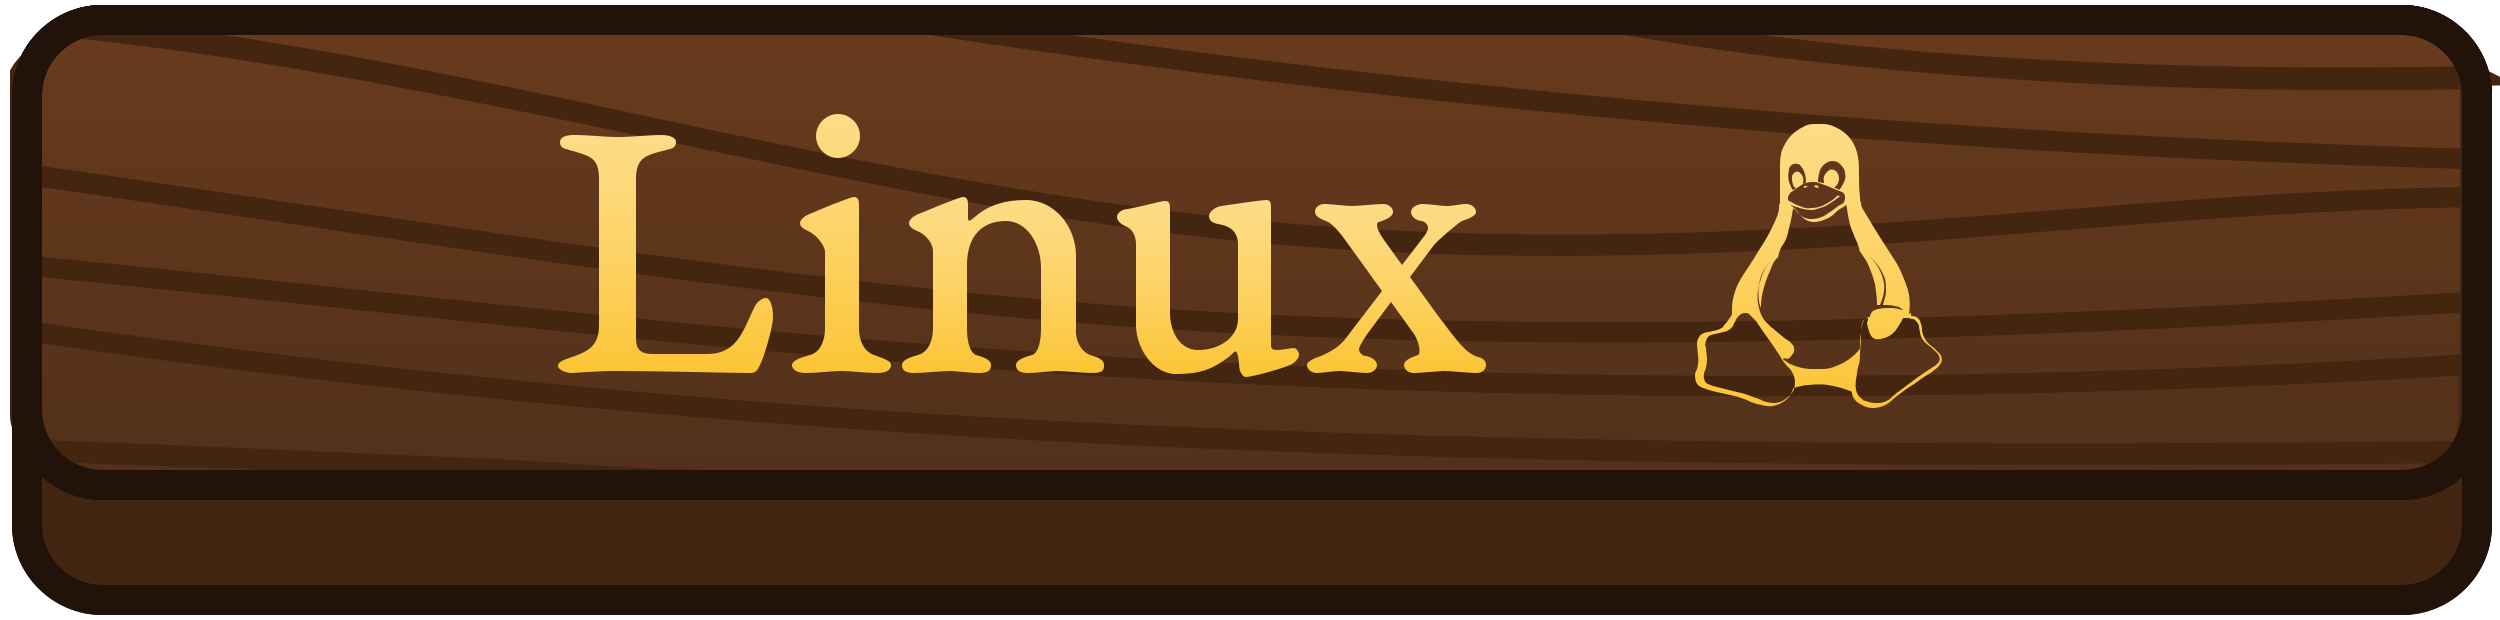 <?xml version="1.0" encoding="utf-8"?>
<!-- Generator: Adobe Illustrator 19.0.0, SVG Export Plug-In . SVG Version: 6.00 Build 0)  -->
<svg version="1.1" id="Layer_1" xmlns="http://www.w3.org/2000/svg" xmlns:xlink="http://www.w3.org/1999/xlink" x="0px" y="0px"
	 viewBox="-172 389.9 250 62" style="enable-background:new -172 389.9 250 62;" xml:space="preserve">
<style type="text/css">
	.st0{fill:#422611;stroke:#211309;stroke-width:3;stroke-miterlimit:10;}
	.st1{fill:url(#XMLID_2_);stroke:#211309;stroke-width:3;stroke-miterlimit:10;}
	.st2{fill:none;stroke:#442610;stroke-width:2;stroke-miterlimit:10;}
	.st3{fill:none;stroke:#211309;stroke-width:3;stroke-miterlimit:10;}
	.st4{fill:url(#XMLID_3_);}
	.st5{fill:url(#XMLID_4_);}
	.st6{fill:url(#XMLID_5_);}
	.st7{fill:url(#XMLID_6_);}
	.st8{fill:url(#XMLID_7_);}
	.st9{fill:url(#XMLID_8_);}
	.st10{fill:url(#XMLID_9_);}
	.st11{fill:url(#XMLID_10_);}
</style>
<g>
	<g id="XMLID_1673_">
		<g id="XMLID_1679_">
			<path id="XMLID_1681_" class="st0" d="M68.2,449.9h-230c-4.1,0-7.5-3.4-7.5-7.5v-43c0-4.1,3.4-7.5,7.5-7.5h230
				c4.1,0,7.5,3.4,7.5,7.5v43C75.7,446.5,72.3,449.9,68.2,449.9z"/>
			
				<linearGradient id="XMLID_2_" gradientUnits="userSpaceOnUse" x1="-46.8" y1="438.613" x2="-46.8" y2="392.113" gradientTransform="matrix(1 0 0 1 0 -0.22)">
				<stop  offset="0" style="stop-color:#51301A"/>
				<stop  offset="1" style="stop-color:#693B1D"/>
			</linearGradient>
			<path id="XMLID_1680_" class="st1" d="M68.2,438.4h-230c-4.1,0-7.5-3.4-7.5-7.5v-31.5c0-4.1,3.4-7.5,7.5-7.5h230
				c4.1,0,7.5,3.4,7.5,7.5v31.5C75.7,435,72.3,438.4,68.2,438.4z"/>
		</g>
		<g id="XMLID_1510_">
			<path id="XMLID_2271_" class="st2" d="M-96.1,431.1c-24.5-1.9-49.9-4.6-73.9-8.2v8.6c0,1.3,1.1,2.4,1.9,3.4
				c15.1,0.5,30.5,1.3,45.5,1.9c7,0.3,14.4,1.1,21.4,1.1H68.7c2.5,0,4.4-1.2,5.8-2.7C18.4,435.8-41.5,435.4-96.1,431.1z"/>
			<path id="XMLID_2272_" class="st2" d="M-83.5,425c-28.9-2.3-57.5-5.8-86.5-8.6v6.5c24,3.5,49.4,6.3,73.9,8.2
				c54.6,4.2,113.9,4.5,169.9,3.9c0.9-1,1.1-2.2,1.1-3.5v-5.2C22,429.6-31.6,429.2-83.5,425z"/>
			<path id="XMLID_2274_" class="st2" d="M-167.6,435.1c1.3,1.6,3.6,2.8,6.2,2.8h60.1c-7,0-14.1-0.7-21.1-1
				C-137.4,436.2-152.5,435.6-167.6,435.1z"/>
			<path id="XMLID_2275_" class="st2" d="M75,405.8v-8.6l0.6,0.3c-29.3,0.6-60.6-0.6-87.8-5.6h-70C-30.7,399.9,22,404.3,75,405.8z"
				/>
			<path id="XMLID_2276_" class="st2" d="M-161.3,391.9c-1.6,0-2.1-0.1-3.3,0.6c39.5,4,76.1,16.3,115.6,20.4
				c20.2,2.1,40.1,1.9,60.4,0.7c20.4-1.2,41.6-3.7,63.6-4v-3.8c-53-1.5-105.7-5.9-157.2-13.9L-161.3,391.9L-161.3,391.9z"/>
			<path id="XMLID_2277_" class="st2" d="M-61.3,421.4c-36.4-2.8-72.7-9.1-108.7-14.2v9.2c29,2.8,57.6,6.3,86.5,8.6
				c51.9,4.2,105.5,4.6,158.5,1.4v-6.3C30,422.7-17.6,424.7-61.3,421.4z"/>
			<path id="XMLID_2278_" class="st2" d="M76,397.8c-0.7-3.2-3.4-5.9-7.3-5.9h-80.8C15,396.9,46.7,398.4,76,397.8z"/>
			<path id="XMLID_2279_" class="st2" d="M-49,412.7c-39.5-4.1-77.1-16.1-116.6-20.1c-0.9,1.7-3.4,2.9-4.4,4.6v10.1
				c36,5.1,72.3,11.4,108.7,14.1c43.7,3.3,91.3,1.4,136.3-1.3v-10.5c-22,0.3-43.3,2.7-63.6,3.9S-28.8,414.8-49,412.7z"/>
		</g>
		<g id="XMLID_1660_">
			<path id="XMLID_1662_" class="st3" d="M68.2,449.9h-230c-4.1,0-7.5-3.4-7.5-7.5v-43c0-4.1,3.4-7.5,7.5-7.5h230
				c4.1,0,7.5,3.4,7.5,7.5v43C75.7,446.5,72.4,449.9,68.2,449.9z"/>
			<path id="XMLID_1661_" class="st3" d="M68.2,438.4h-230c-4.1,0-7.5-3.4-7.5-7.5v-31.5c0-4.1,3.4-7.5,7.5-7.5h230
				c4.1,0,7.5,3.4,7.5,7.5v31.5C75.7,435,72.4,438.4,68.2,438.4z"/>
		</g>
	</g>
	<g id="XMLID_260_">
		<g id="XMLID_261_">
			<g id="XMLID_443_">
				
					<linearGradient id="XMLID_3_" gradientUnits="userSpaceOnUse" x1="-105.45" y1="427.413" x2="-105.45" y2="403.697" gradientTransform="matrix(1 0 0 1 0 -0.22)">
					<stop  offset="1.685399e-002" style="stop-color:#FBC536"/>
					<stop  offset="0.437" style="stop-color:#FCD15F"/>
					<stop  offset="0.794" style="stop-color:#FDD97B"/>
					<stop  offset="1" style="stop-color:#FDDC86"/>
				</linearGradient>
				<path id="XMLID_453_" class="st4" d="M-106.7,425.3h5.4c3.1,0,3.6-2.4,4.8-4.8c0.2-0.4,0.7-0.8,1.1-0.8s0.7,0.8,0.7,1.9
					s-1,4.3-1.3,4.8c-0.3,0.6-0.4,0.8-1.1,0.8c-1.5,0-9-0.2-13.3-0.2c-1.9,0-4.2,0.2-4.5,0.2c-0.4,0-1.3-0.3-1.3-0.7
					c0-0.6,1.3-0.8,2.2-1.2c1.4-0.6,1.9-1.4,1.9-2.9v-14.6c0-2.3-1-2.3-3.3-3c-0.4-0.1-0.6-0.3-0.6-0.7c0-0.5,0.6-0.7,1.4-0.7
					c1.6,0,3,0.2,4.4,0.2s3-0.2,4.4-0.2c0.6,0,1.4,0.2,1.4,0.7c0,0.4-0.2,0.6-0.6,0.7c-2.3,0.6-3.4,0.7-3.4,3v15.9
					C-108.4,424.9-107.9,425.3-106.7,425.3z"/>
				
					<linearGradient id="XMLID_4_" gradientUnits="userSpaceOnUse" x1="-87.85" y1="427.413" x2="-87.85" y2="401.512" gradientTransform="matrix(1 0 0 1 0 -0.22)">
					<stop  offset="1.685399e-002" style="stop-color:#FBC536"/>
					<stop  offset="0.437" style="stop-color:#FCD15F"/>
					<stop  offset="0.794" style="stop-color:#FDD97B"/>
					<stop  offset="1" style="stop-color:#FDDC86"/>
				</linearGradient>
				<path id="XMLID_450_" class="st5" d="M-91.2,413c-0.4-0.2-0.8-0.4-0.8-0.8s0.6-0.8,1.2-1c0.4-0.2,3.8-1.6,4.2-1.6
					c0.5,0,0.5,0.4,0.5,1.2v12c0,1,0.4,2.2,1.5,2.6s1.7,0.6,1.7,1s-0.3,0.8-1.4,0.8c-0.9,0-2.9-0.2-3.5-0.2c-0.8,0-2.7,0.2-3.6,0.2
					c-1,0-1.4-0.4-1.4-0.8s0.7-0.7,1.8-1c1.1-0.3,1.5-1.6,1.5-2.6V415C-89.6,414.4-90.3,413.4-91.2,413z M-86,403.5
					c0,1.2-1,2.2-2.2,2.2s-2.2-1-2.2-2.2s1-2.2,2.2-2.2S-86,402.3-86,403.5z"/>
				
					<linearGradient id="XMLID_5_" gradientUnits="userSpaceOnUse" x1="-71.7" y1="427.413" x2="-71.7" y2="409.812" gradientTransform="matrix(1 0 0 1 0 -0.22)">
					<stop  offset="1.685399e-002" style="stop-color:#FBC536"/>
					<stop  offset="0.437" style="stop-color:#FCD15F"/>
					<stop  offset="0.794" style="stop-color:#FDD97B"/>
					<stop  offset="1" style="stop-color:#FDDC86"/>
				</linearGradient>
				<path id="XMLID_448_" class="st6" d="M-63,425.4c1.1,0.3,1.4,0.6,1.4,1s0,0.8-1.1,0.8c-0.9,0-2.9-0.2-3.5-0.2
					c-0.8,0-2.1,0.2-3,0.2c-1,0-1.2-0.4-1.2-0.8s0.5-0.7,1.6-1c0.7-0.2,0.9-1.6,0.9-2.6v-6.1c0-2.4-1.4-4.7-3.5-4.7
					c-2.3,0-3.9,1.4-3.9,4.4v6.4c0,1,0.2,2.3,0.9,2.6c1.1,0.3,1.5,0.6,1.5,1s-0.1,0.8-1.2,0.8c-0.9,0-2.3-0.2-2.9-0.2
					c-0.8,0-2.7,0.2-3.6,0.2c-1,0-1.2-0.4-1.2-0.8s0.5-0.7,1.6-1s1.5-1.6,1.5-2.6V415c0-0.7-0.7-1.7-1.6-2c-0.4-0.2-0.8-0.4-0.8-0.8
					s0.6-0.8,1.2-1c0.5-0.2,3.8-1.6,4.2-1.6c0.5,0,0.5,0.4,0.5,1.1v1c0,0.6,0.5,0,0.8-0.2c1.3-1.1,2.9-1.6,5-1.6c2.8,0,5,2.6,5,5.6
					v7.2C-64.5,423.8-64,425-63,425.4z"/>
				
					<linearGradient id="XMLID_6_" gradientUnits="userSpaceOnUse" x1="-51.2" y1="427.812" x2="-51.2" y2="410.136" gradientTransform="matrix(1 0 0 1 0 -0.22)">
					<stop  offset="1.685399e-002" style="stop-color:#FBC536"/>
					<stop  offset="0.437" style="stop-color:#FCD15F"/>
					<stop  offset="0.794" style="stop-color:#FDD97B"/>
					<stop  offset="1" style="stop-color:#FDDC86"/>
				</linearGradient>
				<path id="XMLID_446_" class="st7" d="M-50.2,412.3c-0.5-0.1-0.9-0.3-0.9-0.8c0-0.4,0.6-0.9,1.2-1c1.4-0.2,4.1-0.6,4.5-0.6
					c0.5,0,0.5,0.3,0.5,1.1v13.4c0,0.4,0.2,0.5,0.6,0.5c0.5,0,1.4-0.2,1.7-0.2c0.2,0,0.5,0.4,0.5,0.6c0,0.5-0.4,0.8-0.7,1
					c-0.7,0.4-4,1.3-4.6,1.3c-0.3,0-0.5-0.4-0.6-0.6c-0.1-0.4-0.1-1-0.2-1.5c-0.2-0.7-0.3-0.5-0.8,0c-1.8,1.4-3.1,1.8-5.4,1.8
					s-4-2.6-4-4.9v-7.9c0-0.7-0.1-1.6-1.1-2c-0.4-0.2-0.8-0.5-0.8-0.9s0.5-0.8,1.1-0.8c1.6-0.3,3.3-0.8,3.7-0.8
					c0.5,0,0.5,0.3,0.5,1.1v10.1c0,1.9,1,3.7,2.8,3.7c2.2,0,4-1.3,4-3.1v-7.6C-48.3,413-49,412.5-50.2,412.3z"/>
				
					<linearGradient id="XMLID_7_" gradientUnits="userSpaceOnUse" x1="-32.35" y1="427.413" x2="-32.35" y2="410.416" gradientTransform="matrix(1 0 0 1 0 -0.22)">
					<stop  offset="1.685399e-002" style="stop-color:#FBC536"/>
					<stop  offset="0.437" style="stop-color:#FCD15F"/>
					<stop  offset="0.794" style="stop-color:#FDD97B"/>
					<stop  offset="1" style="stop-color:#FDDC86"/>
				</linearGradient>
				<path id="XMLID_444_" class="st8" d="M-23.4,426.4c0,0.4-0.3,0.8-1,0.8c-0.6,0-2.5-0.2-3.1-0.2s-2.5,0.2-3.1,0.2s-1-0.4-1-0.8
					s0.5-0.7,1.4-1c0.2,0,0.3-1-0.4-2.1l-2.3-3.2l-2,2.7c-0.2,0.2-1.2,1.7-1.2,2c0,0.4,0.4,0.7,0.7,0.7c0.6,0.1,1.1,0.5,1.1,0.9
					s-0.4,0.8-1,0.8s-2.2-0.2-2.8-0.2s-1.6,0.2-2.2,0.2c-0.6,0-1-0.4-1-0.8s0.8-0.7,1.4-0.9c0.4-0.2,1.7-0.7,2.5-1.8l3.6-4.7
					l-3.9-5.4c-0.3-0.4-1.1-1.4-1.7-1.6c-0.6-0.2-1.1-0.5-1.1-0.9s0.3-0.8,1-0.8c0.6,0,2.1,0.2,2.7,0.2s2.5-0.2,3.1-0.2s1,0.4,1,0.8
					s-0.5,0.7-1.4,1c-0.2,0-0.5,0.4,0.5,1.8l1.8,2.5l2-2.6c0.4-0.5,0.6-0.8,0.6-1.1c0-0.4-0.4-0.7-0.7-0.7c-0.6-0.1-1-0.5-1-0.9
					s0.5-0.8,1.2-0.8c0.6,0,1.8,0.2,2.4,0.2s1.3-0.2,1.9-0.2s1,0.4,1,0.8s-0.8,0.7-1.4,0.9c-0.4,0.2-2.4,1.9-2.8,2.4l-2.4,3.2
					l2.6,3.6c2.4,3.2,3,4,4.2,4.4C-23.7,425.7-23.4,426-23.4,426.4z"/>
			</g>
		</g>
		<g id="XMLID_162_">
			<g id="XMLID_413_">
				
					<linearGradient id="XMLID_8_" gradientUnits="userSpaceOnUse" x1="9.838" y1="430.827" x2="9.838" y2="402.135" gradientTransform="matrix(1 0 0 1 0 -0.22)">
					<stop  offset="1.685399e-002" style="stop-color:#FBC536"/>
					<stop  offset="0.437" style="stop-color:#FCD15F"/>
					<stop  offset="0.794" style="stop-color:#FDD97B"/>
					<stop  offset="1" style="stop-color:#FDDC86"/>
				</linearGradient>
				<path id="XMLID_416_" class="st9" d="M19.1,421.5h0.1c0.5,0,0.8,0.3,0.9,0.8c0.1,0.2,0.1,0.5,0.1,0.7c0.1,0.5,0.3,0.9,0.7,1.3
					c0.2,0.2,0.4,0.3,0.6,0.5c0.1,0.1,0.3,0.3,0.4,0.4s0.2,0.2,0.2,0.3c0.1,0.2,0.1,0.5,0,0.7c-0.1,0.1-0.2,0.3-0.3,0.4
					c-0.2,0.2-0.4,0.3-0.6,0.5c-0.5,0.3-1,0.6-1.5,1c-0.4,0.3-0.8,0.5-1.2,0.8c-0.5,0.4-1,0.7-1.5,1.2l0,0c-0.5,0.4-1.1,0.6-1.7,0.6
					c-0.4,0-0.8-0.1-1.1-0.3c-0.2-0.1-0.4-0.2-0.6-0.4c-0.2-0.2-0.4-0.5-0.4-0.8c0-0.1-0.1-0.2-0.2-0.2c-0.5-0.2-1.1-0.4-1.7-0.5
					c-0.8-0.2-1.6-0.2-2.4-0.1c-0.4,0-0.8,0.1-1.2,0.2c-0.1,0-0.2,0.1-0.3,0.1c0,0-0.1,0-0.1,0.1c-0.2,0.6-0.5,1-1,1.3
					c-0.3,0.2-0.6,0.3-1,0.4c-0.5,0.1-1.1-0.1-1.6-0.2c-0.3-0.1-0.7-0.2-1-0.4c-0.6-0.2-1.1-0.4-1.7-0.5c-0.8-0.2-1.6-0.3-2.4-0.6
					c-0.2-0.1-0.4-0.1-0.5-0.2c-0.5-0.2-0.6-0.7-0.6-1.2c0-0.2,0.1-0.4,0.2-0.6c0.1-0.4,0.2-0.9,0.1-1.3c0-0.4-0.1-0.8-0.1-1.2
					c0-0.2,0-0.3,0.1-0.5s0.2-0.4,0.4-0.5s0.4-0.2,0.7-0.2c0.3-0.1,0.5-0.1,0.8-0.2c0.1,0,0.2-0.1,0.3-0.1c0.1-0.1,0.2-0.1,0.3-0.2
					c0.1-0.2,0.2-0.3,0.4-0.5c0.1-0.2,0.3-0.4,0.4-0.6c0.1-0.1,0.1-0.2,0.1-0.4c0-0.4,0-0.9,0.1-1.3c0.1-0.5,0.3-1.1,0.5-1.5
					c0.3-0.6,0.7-1.2,1.1-1.8c0.5-0.7,0.9-1.5,1.4-2.2c0.5-0.8,0.9-1.6,1.3-2.5c0.1-0.3,0.3-0.7,0.3-1.1c0-0.2,0-0.4,0.1-0.5
					c0-0.4,0-0.8,0-1.1c0-0.5,0-0.9,0-1.4s0-1,0-1.4c0-0.6,0.1-1.3,0.4-1.8c0.4-0.9,1.1-1.5,1.9-1.9c0.3-0.2,0.7-0.3,1.1-0.3
					c0.3,0,0.6,0,0.9,0c0.4,0,0.8,0.1,1.2,0.3c0.7,0.3,1.3,0.8,1.7,1.4c0.3,0.5,0.5,1,0.6,1.6s0.1,1.1,0.1,1.7c0,0.8,0,1.5,0.1,2.3
					c0,0.2,0,0.4,0.1,0.6c0,0.3,0.1,0.5,0.3,0.8s0.4,0.7,0.6,1c0.7,1.2,1.5,2.4,2.2,3.5c0.5,0.7,0.9,1.5,1.2,2.3
					c0.2,0.5,0.4,1,0.5,1.6s0.1,1.3,0,1.9C19.2,421.1,19.1,421.3,19.1,421.5z M6.3,425.8l0.1,0.1c0.2,0.1,0.4,0.3,0.6,0.4
					c0.7,0.3,1.4,0.5,2.2,0.5c0.4,0,0.7,0,1.1,0c0.4,0,0.9-0.1,1.3-0.3c0.9-0.3,1.7-0.9,2.3-1.6c0,0,0-0.1,0.1-0.1
					c0-0.5,0-1.1,0.1-1.6c0-0.3,0-0.5,0.1-0.8c0.1-0.4,0.3-0.7,0.7-0.8H15v-0.1c0.1-0.3,0.2-0.5,0.5-0.6c0.1,0,0.2-0.1,0.3-0.1
					c0.4-0.1,0.9-0.1,1.3-0.1s0.8,0.1,1.2,0.2l0,0l-0.1-0.1c-0.1-0.1-0.2-0.1-0.3-0.2c-0.4-0.1-0.8-0.2-1.2-0.2c-0.1,0-0.2,0-0.4,0
					c0-0.1,0.1-0.3,0.1-0.4c0.1-0.3,0.2-0.7,0.2-1c0-0.4,0-0.8-0.1-1.2c-0.3-0.9-0.8-1.6-1.5-2.2l0,0c0,0.1,0.1,0.1,0.1,0.1
					c0.7,0.7,1.1,1.5,1.3,2.5c0.1,0.8-0.1,1.5-0.4,2.2l0,0c-0.1,0-0.1,0-0.2,0c-0.1,0-0.1,0-0.1,0l0,0v-0.1c0-0.7-0.1-1.3-0.2-2
					c-0.2-0.8-0.5-1.5-0.8-2.2c-0.2-0.3-0.4-0.6-0.6-0.9c0,0,0-0.1-0.1-0.1c-0.1-0.4-0.2-0.8-0.4-1.2c-0.2-0.4-0.3-0.8-0.5-1.2
					c-0.2-0.6-0.3-1.3-0.4-1.9c0-0.1,0-0.2-0.1-0.4c-0.1,0-0.1,0-0.1,0.1c-0.2,0.1-0.3,0.2-0.5,0.3s-0.4,0.3-0.6,0.5
					c-0.2,0.2-0.5,0.4-0.8,0.5c-0.4,0.2-0.8,0.3-1.2,0.3c-0.5,0-0.9-0.2-1.3-0.6c-0.1-0.1-0.2-0.2-0.3-0.3s-0.2-0.3-0.4-0.4
					l-0.1-0.1v0.1c-0.1,0.6-0.2,1.2-0.4,1.9c-0.1,0.6-0.3,1.3-0.7,1.8c-0.2,0.3-0.3,0.7-0.4,1.1c0,0,0,0.1-0.1,0.1
					c-0.2,0.2-0.4,0.5-0.5,0.8c-0.3,0.7-0.6,1.4-0.8,2.1c-0.2,0.7-0.3,1.3-0.3,2c0,0,0,0.1,0,0.2v-0.1c-0.1-0.2-0.2-0.5-0.2-0.7
					c-0.1-0.6-0.1-1.3,0.1-1.9c0.2-0.8,0.5-1.5,1.1-2.1c0,0,0-0.1,0.1-0.1l0,0c0,0-0.1,0-0.1,0.1c-0.2,0.2-0.4,0.4-0.5,0.6
					c-0.4,0.5-0.6,1.1-0.7,1.8c-0.2,0.8-0.2,1.5,0,2.3c0.1,0.5,0.3,0.9,0.6,1.3c0.2,0.2,0.4,0.4,0.6,0.6c0.4,0.3,0.7,0.6,1.1,0.9
					c0.2,0.2,0.4,0.3,0.7,0.5c0.1,0.1,0.2,0.2,0.3,0.3c0.3,0.3,0.3,0.8,0,1.1c-0.1,0.2-0.3,0.3-0.4,0.4
					C6.4,425.7,6.4,425.7,6.3,425.8z M5.4,430.2L5.4,430.2c0.5,0,0.9-0.2,1.3-0.5c0.1-0.1,0.3-0.3,0.4-0.4c0.3-0.3,0.4-0.7,0.4-1.2
					c0-0.3-0.1-0.7-0.3-1c-0.1-0.2-0.2-0.3-0.4-0.5c-0.3-0.3-0.6-0.7-0.8-1.1c-0.1-0.1-0.1-0.2-0.2-0.3c-0.7-1.1-1.5-2.1-2.2-3.2
					c-0.1-0.1-0.2-0.2-0.3-0.3s-0.3-0.3-0.4-0.4c-0.1-0.1-0.3-0.1-0.4-0.1c-0.3,0-0.6,0.2-0.8,0.5c-0.1,0.1-0.1,0.2-0.2,0.4
					c-0.1,0.1-0.1,0.2-0.2,0.4c-0.2,0.3-0.5,0.5-0.9,0.6c-0.2,0-0.3,0.1-0.5,0.1c-0.3,0.1-0.5,0.1-0.8,0.2s-0.4,0.3-0.5,0.6
					c-0.1,0.2-0.1,0.5,0,0.7c0,0.4,0.1,0.7,0.1,1.1c0,0.5-0.1,1-0.3,1.4v0.1c-0.1,0.4,0.1,0.9,0.4,1c0.2,0.1,0.3,0.1,0.5,0.2
					c0.8,0.2,1.6,0.4,2.4,0.6c0.6,0.1,1.1,0.3,1.6,0.5c0.3,0.1,0.7,0.2,1,0.4C4.6,430.1,5,430.2,5.4,430.2z M14.8,421.7
					c-0.2,0-0.3,0.1-0.4,0.2c-0.1,0.1-0.2,0.2-0.2,0.4c-0.1,0.2-0.1,0.5-0.1,0.7c0,0.7,0,1.4-0.1,2.1c0,0.4,0,0.8-0.1,1.2
					c-0.1,0.3-0.2,0.7-0.2,1c-0.1,0.5-0.2,1-0.1,1.6c0.1,0.4,0.3,0.7,0.6,0.9c0.1,0.1,0.2,0.2,0.4,0.2c0.4,0.2,0.8,0.2,1.3,0.2
					c0.4,0,0.8-0.2,1.1-0.4c0.1-0.1,0.2-0.2,0.3-0.3c0.2-0.1,0.3-0.3,0.5-0.4c0.3-0.2,0.5-0.4,0.8-0.6c0.4-0.3,0.8-0.6,1.2-0.9
					c0.3-0.2,0.6-0.4,0.9-0.6s0.6-0.4,0.9-0.6c0.1-0.1,0.2-0.2,0.3-0.3c0.1-0.2,0.1-0.4,0-0.6c0-0.1-0.1-0.1-0.1-0.2
					c-0.1-0.1-0.2-0.2-0.3-0.3c-0.2-0.2-0.4-0.4-0.7-0.6c-0.4-0.3-0.7-0.7-0.8-1.2c0-0.2-0.1-0.4-0.1-0.6c0-0.3-0.2-0.5-0.4-0.7
					c-0.1-0.1-0.2-0.1-0.3-0.1c-0.2-0.1-0.5-0.1-0.7-0.1s-0.2,0-0.3,0.2c0,0.1-0.1,0.2-0.1,0.2c-0.2,0.3-0.3,0.5-0.5,0.8
					c-0.4,0.5-0.9,0.8-1.6,0.9c-0.5,0.1-0.8-0.1-1-0.5c0-0.1-0.1-0.2-0.1-0.3c-0.1-0.3-0.2-0.6-0.2-0.9
					C14.8,422,14.8,421.9,14.8,421.7z M7.1,410.4L7.1,410.4c0,0.1,0.1,0.1,0.1,0.1c0.2,0.2,0.4,0.4,0.6,0.6c0,0.1,0.1,0.1,0.1,0.2
					c0.3,0.3,0.7,0.5,1.2,0.5s0.9-0.1,1.3-0.3c0.3-0.2,0.6-0.4,0.9-0.6c0.3-0.2,0.6-0.5,0.9-0.6c0.1-0.1,0.2-0.1,0.2-0.2
					c0.1-0.2,0.1-0.3,0.1-0.5s-0.1-0.4-0.3-0.5c-0.1,0-0.2-0.1-0.3-0.1c-0.2-0.1-0.5-0.2-0.7-0.3c-0.4-0.2-0.8-0.3-1.3-0.5
					s-1.1-0.1-1.6,0.1c-0.3,0.2-0.6,0.4-0.9,0.6c-0.1,0.1-0.2,0.2-0.3,0.2c-0.1,0.1-0.2,0.3-0.3,0.5c0,0.1,0,0.2,0,0.2
					c0,0.1,0,0.1,0.1,0.2c0.3,0.1,0.5,0.3,0.8,0.4c0.5,0.2,0.9,0.4,1.4,0.3c0.5,0,0.9-0.1,1.3-0.3c0.4-0.2,0.9-0.5,1.2-0.8l0.1-0.1
					c0.1-0.1,0.2,0,0.3,0l-0.1,0.1c-0.1,0.1-0.3,0.2-0.4,0.3c-0.1,0.1-0.2,0.1-0.3,0.2c-0.4,0.3-0.8,0.5-1.2,0.6
					c-0.3,0.1-0.6,0.2-0.8,0.2c-0.5,0-1-0.1-1.5-0.3C7.5,410.6,7.4,410.5,7.1,410.4C7.2,410.4,7.1,410.4,7.1,410.4z M11.9,408.9
					c0.2-0.2,0.3-0.4,0.4-0.6c0.2-0.3,0.3-0.7,0.2-1.1c0-0.3-0.2-0.6-0.4-0.8c-0.3-0.4-0.9-0.5-1.3-0.3c-0.4,0.2-0.6,0.4-0.8,0.8
					c-0.1,0.4-0.2,0.8-0.2,1.1c0,0.1,0,0.1,0.1,0.1s0.2,0.1,0.4,0.1h0.1l0,0v-0.1c-0.1-0.4,0-0.7,0.3-1c0.3-0.4,0.9-0.3,1.1,0.2
					c0.2,0.4,0.1,1-0.3,1.3c0,0,0,0-0.1,0.1C11.6,408.7,11.8,408.8,11.9,408.9z M8.3,408.3c0.1,0,0.1-0.1,0.2-0.1
					c0.1,0,0.1-0.1,0.1-0.1c0-0.5-0.1-0.9-0.3-1.3c-0.1-0.1-0.2-0.3-0.3-0.4c-0.3-0.2-0.8-0.2-1,0.2c-0.1,0.1-0.1,0.2-0.1,0.3
					c-0.1,0.4-0.1,0.8,0,1.2c0.1,0.2,0.2,0.5,0.3,0.7l0.1,0.1c0.1-0.1,0.2-0.1,0.3-0.2c-0.2-0.1-0.3-0.2-0.3-0.4
					c-0.1-0.2-0.1-0.4-0.1-0.7c0-0.2,0.1-0.3,0.2-0.4s0.3-0.2,0.5-0.1c0.1,0.1,0.2,0.2,0.3,0.3c0.1,0.2,0.2,0.5,0.1,0.8
					C8.3,408.2,8.3,408.2,8.3,408.3z"/>
				
					<linearGradient id="XMLID_9_" gradientUnits="userSpaceOnUse" x1="9.637" y1="408.935" x2="9.637" y2="408.674" gradientTransform="matrix(1 0 0 1 0 -0.22)">
					<stop  offset="1.685399e-002" style="stop-color:#FBC536"/>
					<stop  offset="0.437" style="stop-color:#FCD15F"/>
					<stop  offset="0.794" style="stop-color:#FDD97B"/>
					<stop  offset="1" style="stop-color:#FDDC86"/>
				</linearGradient>
				<path id="XMLID_415_" class="st10" d="M9.8,408.7c-0.2,0-0.3-0.1-0.4-0.2c0.1-0.1,0.3-0.1,0.4,0S9.9,408.6,9.8,408.7z"/>
				
					<linearGradient id="XMLID_10_" gradientUnits="userSpaceOnUse" x1="8.6" y1="408.931" x2="8.6" y2="408.684" gradientTransform="matrix(1 0 0 1 0 -0.22)">
					<stop  offset="1.685399e-002" style="stop-color:#FBC536"/>
					<stop  offset="0.437" style="stop-color:#FCD15F"/>
					<stop  offset="0.794" style="stop-color:#FDD97B"/>
					<stop  offset="1" style="stop-color:#FDDC86"/>
				</linearGradient>
				<path id="XMLID_414_" class="st11" d="M8.8,408.5c-0.1,0.1-0.2,0.1-0.3,0.2H8.4v-0.1c0,0,0,0,0-0.1
					C8.6,408.5,8.7,408.5,8.8,408.5z"/>
			</g>
		</g>
	</g>
</g>
</svg>
